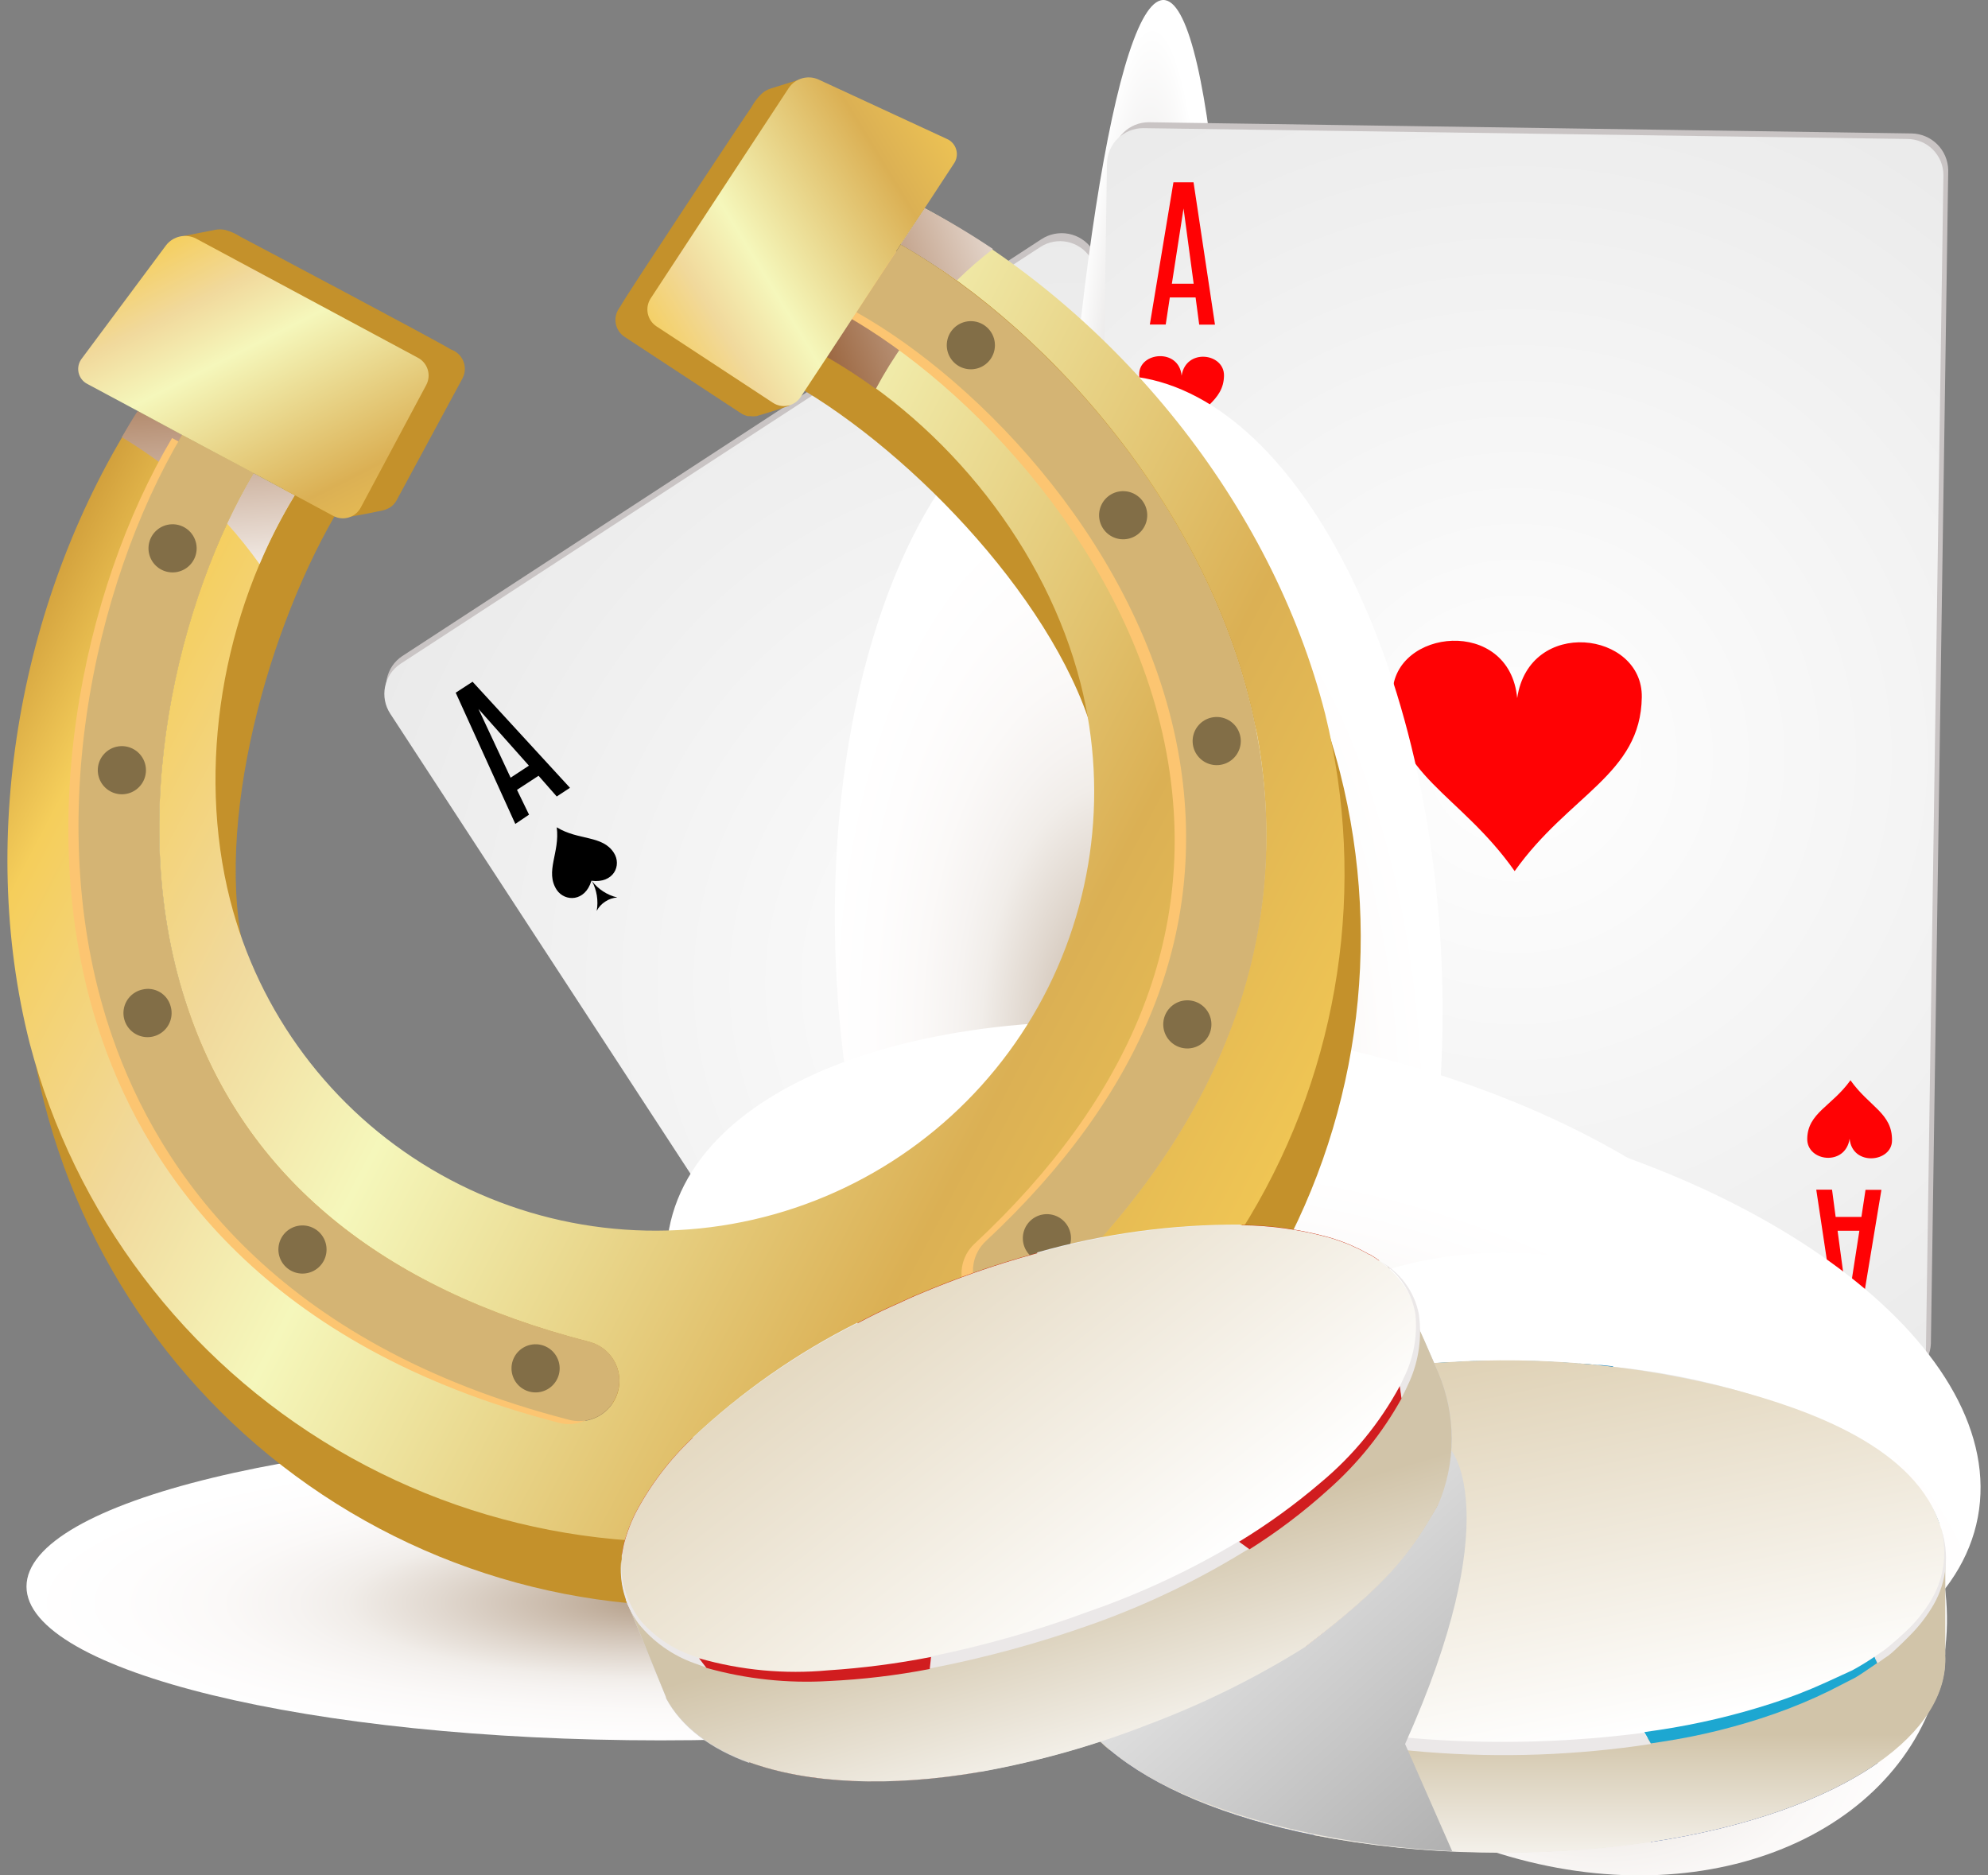 <svg width="265" height="250" viewBox="0 0 265 250" fill="none" xmlns="http://www.w3.org/2000/svg">
<rect x="0" y="0" width="265" height="250" fill="#808080" stroke="none"/>
<path style="mix-blend-mode:multiply" d="M3.531 211.5C3.531 222.746 41.362 232 88.036 232C134.711 232 172.531 222.826 172.531 211.5C172.531 200.174 134.711 191 88.036 191C41.362 191 3.531 200.19 3.531 211.5Z" fill="url(#paint0_radial_11_3312)"/>
<path d="M144.413 226.58C143.343 227.276 142.04 227.518 140.791 227.253C139.541 226.988 138.449 226.238 137.753 225.168L52.255 94.121C51.555 93.056 51.305 91.757 51.561 90.509C51.817 89.26 52.557 88.164 53.62 87.46L138.78 31.912C139.858 31.194 141.176 30.927 142.448 31.171C143.721 31.414 144.847 32.147 145.585 33.212L231.082 164.275C231.748 165.385 231.952 166.712 231.652 167.972C231.352 169.232 230.572 170.324 229.477 171.016L144.413 226.58Z" fill="#C9C4C4"/>
<path d="M144.189 227.591C143.121 228.283 141.823 228.525 140.578 228.264C139.333 228.002 138.242 227.258 137.544 226.195L52.015 95.132C51.317 94.064 51.073 92.762 51.334 91.513C51.596 90.264 52.343 89.17 53.411 88.472L138.683 32.923C139.751 32.231 141.049 31.989 142.294 32.251C143.539 32.513 144.63 33.256 145.328 34.32L230.825 165.382C231.523 166.451 231.767 167.753 231.505 169.001C231.244 170.25 230.497 171.344 229.429 172.043L144.189 227.591Z" fill="url(#paint1_radial_11_3312)"/>
<path d="M60.746 92.34L62.993 90.879L75.977 105.019L74.212 106.175L71.788 103.414L68.915 105.292L70.52 108.598L68.691 109.834L60.746 92.34ZM68.065 103.671L70.504 102.066L63.779 94.506L68.065 103.671Z" fill="black"/>
<path d="M74.212 110.283C74.661 113.67 72.607 116.157 74.212 118.629C75.303 120.234 77.999 120.234 78.834 117.409C81.819 117.795 82.911 115.339 81.819 113.67C80.294 111.31 77.117 112.065 74.212 110.283Z" fill="black"/>
<path d="M79.54 121.422C79.807 120.919 80.2 120.493 80.68 120.186C81.156 119.864 81.71 119.675 82.285 119.64C80.937 119.317 79.742 118.541 78.898 117.442C79.557 118.657 79.784 120.061 79.54 121.422Z" fill="black"/>
<path d="M221.934 168.4L219.703 169.86L206.719 155.704L208.484 154.565L210.908 157.293L213.78 155.415L212.175 152.125L213.957 150.969L221.934 168.4ZM214.567 157.068L212.127 158.673L218.932 166.233L214.567 157.068Z" fill="black"/>
<path d="M208.484 150.472C208.018 147.086 210.089 144.582 208.484 142.126C207.409 140.521 204.712 140.521 203.878 143.346C200.892 142.945 199.801 145.416 200.892 147.086C202.401 149.445 205.579 148.674 208.484 150.472Z" fill="black"/>
<path d="M203.156 139.333C202.884 139.833 202.492 140.258 202.016 140.569C201.538 140.886 200.984 141.069 200.411 141.099C201.753 141.434 202.945 142.208 203.798 143.298C203.13 142.091 202.903 140.689 203.156 139.333Z" fill="black"/>
<path d="M129.15 111.439C130.851 123.813 123.356 132.962 129.246 141.933C133.211 148.016 143.097 148.016 146.163 137.456C157.077 138.9 161.041 129.864 157.077 123.781C151.523 115.259 139.791 118.019 129.15 111.439Z" fill="black"/>
<path d="M148.699 152.254C149.676 150.431 151.101 148.885 152.838 147.763C154.576 146.64 156.57 145.976 158.633 145.834C153.729 144.624 149.375 141.797 146.275 137.809C148.692 142.212 149.546 147.303 148.699 152.254Z" fill="black"/>
<path style="mix-blend-mode:multiply" d="M155.327 0.021C161.747 1.161 165.438 46.566 163.545 101.616C161.651 156.667 154.862 200.194 148.426 199.055C141.99 197.915 138.298 152.51 140.208 97.508C142.118 42.505 148.875 -1.102 155.327 0.021Z" fill="url(#paint2_radial_11_3312)"/>
<path style="mix-blend-mode:multiply" d="M124.594 178.135C125.128 167.658 154.209 158.662 189.563 158.035C224.917 157.407 253.113 165.389 252.58 175.865C252.046 186.342 222.965 195.338 187.632 195.965C152.299 196.593 124.061 188.611 124.594 178.135Z" fill="url(#paint3_radial_11_3312)"/>
<path style="mix-blend-mode:multiply" d="M166.77 94.747C187.17 97.957 201.085 125.161 197.859 155.656C194.633 186.151 175.502 208.283 155.102 205.137C134.703 201.992 120.788 174.643 123.998 144.229C127.208 113.814 146.371 91.585 166.77 94.747Z" fill="url(#paint4_radial_11_3312)"/>
<path d="M150.801 182.379C149.524 182.379 148.299 181.872 147.396 180.969C146.493 180.066 145.986 178.841 145.986 177.564L148.313 21.03C148.334 19.767 148.851 18.563 149.752 17.677C150.652 16.792 151.865 16.296 153.128 16.296L254.788 17.788C256.082 17.805 257.32 18.326 258.237 19.239C259.154 20.154 259.678 21.389 259.699 22.684L257.388 179.137C257.325 180.428 256.763 181.645 255.819 182.528C254.875 183.412 253.625 183.894 252.332 183.872L150.801 182.379Z" fill="#C9C4C4"/>
<path d="M150.063 183.085C148.786 183.085 147.561 182.578 146.658 181.675C145.755 180.772 145.248 179.547 145.248 178.27L147.559 21.817C147.58 20.554 148.097 19.35 148.997 18.464C149.898 17.578 151.111 17.082 152.374 17.082L254.242 18.527C255.519 18.527 256.744 19.034 257.647 19.937C258.549 20.84 259.057 22.065 259.057 23.342L256.73 179.795C256.73 181.072 256.222 182.297 255.319 183.2C254.416 184.103 253.192 184.61 251.915 184.61L150.063 183.085Z" fill="url(#paint5_radial_11_3312)"/>
<path d="M201.904 116.125C194.585 105.709 185.469 103.286 185.629 92.436C185.758 83.785 201.214 82.164 202.241 93.062C203.846 82.212 218.981 84.154 218.852 92.933C218.708 103.237 209.158 105.918 201.904 116.125Z" fill="#FF0204"/>
<path d="M156.418 24.305H159.099L161.956 43.276H159.853L159.372 39.648H155.937L155.391 43.259H153.273L156.418 24.305ZM156.21 37.819H159.115L157.767 27.787L156.21 37.819Z" fill="#FF0204"/>
<path d="M157.397 57.897C154.91 54.35 151.796 53.515 151.86 49.872C151.86 46.919 157.157 46.373 157.51 50.081C158.072 46.389 163.207 47.047 163.159 50.081C163.111 53.515 159.869 54.43 157.397 57.897Z" fill="#FF0204"/>
<path d="M247.646 177.58H244.965L242.108 158.593H244.211L244.692 162.22H248.127L248.673 158.609H250.791L247.646 177.58ZM247.854 164.066H244.949L246.297 174.097L247.854 164.066Z" fill="#FF0204"/>
<path d="M246.667 144.004C249.154 147.535 252.252 148.385 252.204 152.029C252.204 154.966 246.907 155.512 246.554 151.804C245.992 155.512 240.856 154.854 240.905 151.804C240.953 148.353 244.195 147.471 246.667 144.004Z" fill="#FF0204"/>
<path style="mix-blend-mode:multiply" d="M156.178 206.903C178.423 205.667 194.489 169.555 192.065 126.253C189.642 82.951 169.692 48.845 147.431 50.081C125.17 51.316 109.104 87.364 111.527 130.699C113.951 174.033 133.949 208.139 156.178 206.903Z" fill="url(#paint6_radial_11_3312)"/>
<path style="mix-blend-mode:multiply" d="M259.329 210.428C262.243 188.649 240.115 164.539 209.87 156.572C179.625 148.604 152.772 159.765 149.847 181.56C146.921 203.355 169.061 227.465 199.306 235.432C229.551 243.4 256.358 232.207 259.329 210.428Z" fill="url(#paint7_radial_11_3312)"/>
<path style="mix-blend-mode:multiply" d="M263.647 202.249C267.756 180.341 236.539 156.122 193.911 148.097C151.283 140.072 113.405 151.307 109.28 173.215C105.156 195.123 136.372 219.374 179.001 227.383C221.629 235.391 259.522 224.124 263.647 202.249Z" fill="url(#paint8_radial_11_3312)"/>
<path style="mix-blend-mode:multiply" d="M243.537 192.859C247.662 170.968 216.445 146.748 173.817 138.724C131.188 130.699 93.295 141.933 89.186 163.841C85.077 185.749 116.214 209.985 158.906 218.009C201.599 226.034 239.428 214.751 243.537 192.859Z" fill="url(#paint9_radial_11_3312)"/>
<path style="mix-blend-mode:multiply" d="M259.197 220.574C262.361 198.68 242.706 175.518 215.274 168.825C187.843 162.131 163.045 174.426 159.868 196.337C156.69 218.247 176.358 241.441 203.74 248.167C231.122 254.892 256.019 242.533 259.197 220.574Z" fill="url(#paint10_radial_11_3312)"/>
<path d="M60.441 46.726L60.04 46.55C58.852 45.747 33.108 32.105 32.081 31.575C31.456 31.171 30.775 30.863 30.059 30.66C29.567 30.548 29.057 30.548 28.566 30.66L24.136 31.527C24.996 31.461 25.854 31.681 26.576 32.153L15.614 46.871C15.404 47.135 15.256 47.443 15.181 47.772C15.106 48.101 15.105 48.443 15.179 48.772C15.253 49.101 15.399 49.41 15.608 49.675C15.816 49.94 16.082 50.156 16.384 50.305L23.125 53.884L29.064 57.094L38.581 62.182L43.99 65.103L48.147 67.318C47.737 67.998 47.148 68.553 46.446 68.923C46.446 68.923 49.238 68.442 51.084 68.024C51.413 67.941 51.728 67.805 52.015 67.623L52.239 67.463C52.483 67.252 52.689 67.003 52.849 66.724L61.645 50.45C61.815 50.127 61.92 49.774 61.952 49.41C61.983 49.047 61.942 48.681 61.83 48.334C61.717 47.986 61.537 47.665 61.298 47.389C61.059 47.113 60.768 46.888 60.441 46.726Z" fill="#C4912B"/>
<path d="M82.509 41.125L82.718 40.804C83.36 39.536 99.458 15.268 100.164 14.29C100.517 13.638 100.966 13.043 101.496 12.524C101.849 12.193 102.271 11.947 102.732 11.802L107.098 10.438C106.302 10.772 105.649 11.374 105.252 12.139L121.912 19.843C122.222 19.973 122.499 20.171 122.722 20.423C122.945 20.675 123.109 20.973 123.202 21.297C123.294 21.62 123.313 21.961 123.256 22.292C123.199 22.624 123.069 22.939 122.874 23.213L118.686 29.633L114.994 35.267L109.072 44.287L105.653 49.487L103.069 53.435C103.752 53.845 104.536 54.057 105.332 54.045C105.332 54.045 102.652 54.96 100.838 55.473C100.551 55.512 100.259 55.512 99.971 55.473H99.699C99.386 55.406 99.088 55.287 98.816 55.12L83.296 44.929C82.989 44.735 82.725 44.482 82.518 44.184C82.311 43.886 82.167 43.549 82.094 43.194C82.02 42.839 82.019 42.472 82.091 42.117C82.162 41.761 82.304 41.424 82.509 41.125Z" fill="#C4912B"/>
<path d="M125.25 35.588L122.04 40.403C142.6 52.119 164.941 77.879 169.804 107.266C172.869 125.723 170.302 153.505 140.722 181.095C140.068 181.722 139.259 182.165 138.379 182.379C137.224 182.669 136.006 182.567 134.915 182.09C133.824 181.613 132.923 180.787 132.352 179.743C131.781 178.698 131.573 177.494 131.76 176.318C131.947 175.142 132.52 174.062 133.387 173.247C154.348 153.698 163.015 132.079 159.211 109.048C154.621 81.281 126.036 54.478 109.633 45.218L105.717 51.188C121.911 60.417 141.46 81.041 146.034 98.984C149.252 113.791 146.597 129.269 138.63 142.157C130.662 155.045 118.004 164.338 103.32 168.079C88.637 171.819 73.075 169.715 59.913 162.21C46.75 154.704 37.014 142.383 32.755 127.842C28.229 110.059 35.868 83.095 45.482 67.318L38.693 63.691C29.063 79.949 18.166 116.735 27.154 142.656C34.809 164.724 52.833 179.57 80.519 186.728C81.233 186.875 81.909 187.165 82.507 187.581C83.105 187.997 83.613 188.53 83.999 189.148C84.384 189.766 84.64 190.456 84.751 191.176C84.862 191.896 84.826 192.632 84.644 193.337C84.462 194.043 84.139 194.704 83.694 195.28C83.249 195.857 82.691 196.337 82.054 196.692C81.418 197.047 80.716 197.268 79.991 197.343C79.267 197.418 78.534 197.345 77.839 197.129C38.661 187.033 23.125 163.841 16.994 146.171C7.364 118.597 14.282 86.064 26.271 65.922L20.332 62.712C4.732 87.027 -1.126 119.127 5.888 146.973C11.719 169.88 26.412 189.533 46.733 201.607C67.055 213.681 91.34 217.188 114.248 211.357C137.155 205.525 156.807 190.833 168.882 170.511C180.956 150.19 184.463 125.904 178.631 102.997C171.505 74.974 150.785 49.423 125.25 35.588Z" fill="#C4912B"/>
<path d="M120.066 32.602C140.609 44.335 162.967 70.079 167.83 99.466C170.895 117.923 168.327 145.705 138.732 173.295C138.082 173.923 137.28 174.372 136.404 174.595C135.246 174.891 134.023 174.793 132.927 174.316C131.831 173.839 130.925 173.01 130.352 171.961C129.78 170.912 129.573 169.702 129.765 168.522C129.957 167.342 130.537 166.26 131.413 165.446C152.374 145.898 161.041 124.279 157.237 101.247C152.631 73.465 130.659 50.867 114.159 41.622L120.066 32.602Z" fill="url(#paint11_linear_11_3312)"/>
<path d="M78.529 178.848C79.685 179.145 80.71 179.817 81.441 180.76C82.173 181.703 82.57 182.863 82.57 184.056C82.57 185.25 82.173 186.409 81.441 187.352C80.71 188.295 79.685 188.968 78.529 189.264C77.651 189.497 76.727 189.497 75.849 189.264C36.671 179.169 21.151 155.993 15.004 138.306C5.374 110.733 12.292 78.2 24.281 57.977L33.798 63.065C24.168 79.323 16.143 108.871 25.163 134.791C32.755 156.908 50.795 171.738 78.529 178.848Z" fill="url(#paint12_linear_11_3312)"/>
<path d="M123.26 27.755C148.795 41.59 169.515 67.141 176.641 95.164C182.264 117.993 178.635 142.119 166.545 162.284C154.455 182.448 134.884 197.017 112.099 202.813C89.313 208.609 65.16 205.164 44.904 193.228C24.648 181.292 9.931 161.833 3.962 139.093C-3.116 111.246 2.742 79.147 18.406 54.831L24.345 58.041C12.291 78.232 5.47 110.765 15.004 138.338C21.151 155.993 36.671 179.201 75.849 189.296C76.727 189.529 77.651 189.529 78.529 189.296C79.685 189 80.71 188.327 81.441 187.384C82.173 186.441 82.57 185.282 82.57 184.088C82.57 182.895 82.173 181.735 81.441 180.792C80.71 179.849 79.685 179.177 78.529 178.88C50.795 171.738 32.755 156.908 25.163 134.823C16.175 108.903 24.104 79.355 33.798 63.097L39.287 66.034C29.657 81.811 26.159 102.226 30.684 120.009C34.516 135.042 44.161 147.937 57.5 155.857C70.838 163.778 86.777 166.075 101.809 162.244C116.842 158.413 129.736 148.768 137.657 135.429C145.578 122.091 147.875 106.152 144.044 91.12C139.486 73.176 126.389 56.773 110.243 47.545L114.159 41.574C130.578 50.819 152.679 73.417 157.237 101.183C161.041 124.231 152.422 145.85 131.413 165.382C130.537 166.196 129.957 167.278 129.765 168.458C129.573 169.637 129.78 170.848 130.352 171.897C130.925 172.946 131.831 173.775 132.927 174.252C134.023 174.729 135.246 174.827 136.404 174.531C137.28 174.308 138.083 173.859 138.732 173.231C168.327 145.641 170.831 117.859 167.83 99.402C163.015 70.014 140.545 44.27 120.066 32.538L123.26 27.755Z" fill="url(#paint13_linear_11_3312)"/>
<path style="mix-blend-mode:multiply" d="M39.287 66.034L33.798 63.097C32.578 65.135 31.407 67.382 30.267 69.79C31.811 71.511 33.257 73.317 34.601 75.198C35.937 72.033 37.503 68.97 39.287 66.034Z" fill="url(#paint14_linear_11_3312)"/>
<path style="mix-blend-mode:multiply" d="M21.985 62.182C22.724 60.754 23.494 59.341 24.281 58.009L18.342 54.799C17.604 55.939 16.914 57.11 16.24 58.282C18.225 59.475 20.143 60.777 21.985 62.182Z" fill="url(#paint15_linear_11_3312)"/>
<path style="mix-blend-mode:multiply" d="M123.26 27.755L120.05 32.57C122.631 34.043 125.133 35.65 127.545 37.385C129.054 35.909 130.643 34.512 132.36 33.196C129.424 31.224 126.387 29.408 123.26 27.755Z" fill="url(#paint16_linear_11_3312)"/>
<path style="mix-blend-mode:multiply" d="M120.547 45.715C118.485 44.232 116.342 42.865 114.127 41.622L110.211 47.593C112.465 48.89 114.645 50.31 116.743 51.846C117.877 49.722 119.148 47.674 120.547 45.715Z" fill="url(#paint17_linear_11_3312)"/>
<g style="mix-blend-mode:screen">
<path d="M118.541 33.004C139.101 44.72 161.442 70.48 166.305 99.851C169.371 118.308 166.803 146.106 137.207 173.68C136.552 174.298 135.752 174.74 134.88 174.964C133.722 175.26 132.498 175.162 131.402 174.685C130.306 174.208 129.4 173.379 128.828 172.33C128.255 171.281 128.049 170.071 128.241 168.891C128.433 167.711 129.012 166.629 129.888 165.816C150.849 146.267 159.516 124.648 155.712 101.616C151.122 73.85 129.054 51.252 112.635 42.008L118.541 33.004Z" fill="#FCC571"/>
</g>
<g style="mix-blend-mode:multiply">
<path d="M120.066 32.602C140.609 44.335 162.967 70.079 167.83 99.466C170.895 117.923 168.327 145.705 138.732 173.295C138.082 173.923 137.28 174.372 136.404 174.595C135.246 174.891 134.023 174.793 132.927 174.316C131.831 173.839 130.925 173.01 130.352 171.961C129.78 170.912 129.573 169.702 129.765 168.522C129.957 167.342 130.537 166.26 131.413 165.446C152.374 145.898 161.041 124.279 157.237 101.247C152.631 73.465 130.659 50.867 114.159 41.622L120.066 32.602Z" fill="#D4B474"/>
</g>
<g style="mix-blend-mode:screen">
<path d="M77.181 179.249C77.864 179.423 78.507 179.73 79.071 180.153C79.635 180.576 80.111 181.106 80.47 181.713C80.83 182.32 81.066 182.991 81.165 183.689C81.264 184.388 81.225 185.099 81.049 185.781C80.804 186.715 80.316 187.567 79.633 188.25C78.95 188.932 78.099 189.421 77.165 189.666C76.292 189.898 75.374 189.898 74.501 189.666C35.323 179.554 19.787 156.378 13.656 138.724C4.026 111.15 10.927 78.601 22.933 58.394L32.434 63.45C22.804 79.692 14.779 109.24 23.815 135.177C31.455 157.245 49.431 172.091 77.181 179.249Z" fill="#FCC571"/>
</g>
<g style="mix-blend-mode:multiply">
<path d="M78.529 178.848C79.685 179.145 80.71 179.817 81.441 180.76C82.173 181.703 82.57 182.863 82.57 184.056C82.57 185.25 82.173 186.409 81.441 187.352C80.71 188.295 79.685 188.968 78.529 189.264C77.651 189.497 76.727 189.497 75.849 189.264C36.671 179.169 21.151 155.993 15.004 138.306C5.374 110.733 12.292 78.2 24.281 57.977L33.798 63.065C24.168 79.323 16.143 108.871 25.163 134.791C32.755 156.908 50.795 171.738 78.529 178.848Z" fill="#D4B474"/>
</g>
<g style="mix-blend-mode:multiply">
<path d="M132.504 45.153C132.678 45.771 132.662 46.427 132.459 47.035C132.256 47.644 131.875 48.178 131.366 48.568C130.857 48.958 130.242 49.187 129.601 49.224C128.961 49.262 128.324 49.107 127.772 48.779C127.221 48.451 126.781 47.965 126.508 47.384C126.235 46.803 126.143 46.154 126.243 45.52C126.343 44.886 126.63 44.297 127.068 43.828C127.507 43.359 128.075 43.033 128.701 42.89C129.504 42.707 130.347 42.84 131.055 43.261C131.763 43.683 132.282 44.36 132.504 45.153Z" fill="#826E47"/>
</g>
<g style="mix-blend-mode:multiply">
<path d="M142.648 164.211C142.818 164.829 142.799 165.484 142.594 166.091C142.388 166.698 142.006 167.23 141.495 167.618C140.985 168.006 140.37 168.232 139.729 168.267C139.089 168.303 138.453 168.145 137.903 167.816C137.353 167.486 136.915 167 136.644 166.418C136.373 165.837 136.282 165.188 136.383 164.555C136.485 163.922 136.773 163.334 137.212 162.866C137.65 162.399 138.219 162.073 138.844 161.931C139.65 161.749 140.494 161.884 141.203 162.309C141.911 162.733 142.429 163.414 142.648 164.211Z" fill="#826E47"/>
</g>
<g style="mix-blend-mode:multiply">
<path d="M165.278 97.925C165.45 98.542 165.434 99.197 165.231 99.805C165.028 100.413 164.648 100.946 164.139 101.336C163.631 101.726 163.017 101.954 162.378 101.993C161.738 102.031 161.101 101.877 160.55 101.55C159.999 101.223 159.558 100.739 159.284 100.16C159.01 99.581 158.916 98.932 159.014 98.299C159.111 97.666 159.396 97.076 159.832 96.606C160.268 96.136 160.834 95.807 161.458 95.662C162.264 95.474 163.111 95.605 163.822 96.027C164.534 96.448 165.056 97.128 165.278 97.925Z" fill="#826E47"/>
</g>
<g style="mix-blend-mode:multiply">
<path d="M152.807 67.816C152.981 68.433 152.965 69.089 152.762 69.698C152.559 70.306 152.178 70.84 151.669 71.23C151.159 71.621 150.545 71.849 149.904 71.887C149.264 71.924 148.627 71.769 148.075 71.441C147.524 71.113 147.083 70.627 146.811 70.046C146.538 69.465 146.446 68.816 146.546 68.183C146.646 67.549 146.933 66.959 147.371 66.491C147.809 66.022 148.378 65.695 149.003 65.552C149.807 65.37 150.65 65.502 151.358 65.924C152.066 66.345 152.585 67.022 152.807 67.816Z" fill="#826E47"/>
</g>
<g style="mix-blend-mode:multiply">
<path d="M19.337 101.809C19.51 102.426 19.493 103.081 19.291 103.689C19.088 104.297 18.707 104.83 18.199 105.22C17.69 105.61 17.077 105.838 16.437 105.877C15.797 105.915 15.161 105.761 14.61 105.434C14.058 105.107 13.617 104.623 13.344 104.044C13.07 103.464 12.976 102.816 13.073 102.183C13.171 101.55 13.456 100.96 13.892 100.49C14.327 100.02 14.893 99.691 15.518 99.546C16.323 99.358 17.17 99.489 17.882 99.911C18.593 100.332 19.115 101.012 19.337 101.809Z" fill="#826E47"/>
</g>
<g style="mix-blend-mode:multiply">
<path d="M161.362 135.69C161.535 136.308 161.519 136.963 161.316 137.572C161.113 138.181 160.733 138.715 160.223 139.105C159.714 139.495 159.1 139.724 158.459 139.761C157.819 139.799 157.181 139.644 156.63 139.315C156.079 138.987 155.638 138.502 155.366 137.921C155.093 137.34 155.001 136.691 155.1 136.057C155.2 135.423 155.488 134.834 155.926 134.365C156.364 133.896 156.933 133.57 157.558 133.427C158.361 133.244 159.204 133.377 159.912 133.798C160.621 134.219 161.14 134.897 161.362 135.69Z" fill="#826E47"/>
</g>
<g style="mix-blend-mode:multiply">
<path d="M43.412 165.703C43.584 166.32 43.568 166.975 43.365 167.583C43.162 168.191 42.782 168.724 42.274 169.114C41.765 169.504 41.151 169.733 40.512 169.771C39.872 169.809 39.236 169.655 38.684 169.328C38.133 169.002 37.692 168.517 37.418 167.938C37.144 167.359 37.05 166.711 37.148 166.077C37.246 165.444 37.531 164.854 37.966 164.384C38.402 163.914 38.968 163.586 39.592 163.44C40.398 163.253 41.245 163.383 41.957 163.805C42.668 164.226 43.19 164.907 43.412 165.703Z" fill="#826E47"/>
</g>
<g style="mix-blend-mode:multiply">
<path d="M22.756 134.181C22.929 134.799 22.913 135.455 22.71 136.063C22.508 136.672 22.127 137.206 21.618 137.596C21.108 137.986 20.494 138.215 19.853 138.253C19.213 138.29 18.576 138.135 18.024 137.807C17.473 137.479 17.032 136.993 16.76 136.412C16.487 135.831 16.395 135.182 16.494 134.548C16.594 133.915 16.882 133.325 17.32 132.856C17.758 132.388 18.327 132.061 18.952 131.918C19.757 131.714 20.61 131.838 21.323 132.262C22.036 132.687 22.552 133.377 22.756 134.181Z" fill="#826E47"/>
</g>
<g style="mix-blend-mode:multiply">
<path d="M74.484 181.544C74.657 182.162 74.64 182.816 74.438 183.424C74.235 184.032 73.854 184.565 73.346 184.955C72.837 185.345 72.224 185.574 71.584 185.612C70.944 185.65 70.308 185.496 69.757 185.169C69.205 184.843 68.764 184.359 68.49 183.779C68.217 183.2 68.123 182.552 68.22 181.918C68.318 181.285 68.603 180.695 69.038 180.225C69.474 179.756 70.04 179.427 70.665 179.281C71.47 179.094 72.317 179.224 73.029 179.646C73.74 180.068 74.262 180.748 74.484 181.544Z" fill="#826E47"/>
</g>
<g style="mix-blend-mode:multiply">
<path d="M26.094 72.229C26.268 72.847 26.252 73.503 26.049 74.111C25.846 74.72 25.465 75.254 24.956 75.644C24.447 76.034 23.832 76.263 23.191 76.3C22.551 76.338 21.914 76.183 21.362 75.855C20.811 75.527 20.37 75.041 20.098 74.46C19.825 73.879 19.733 73.23 19.833 72.596C19.933 71.962 20.22 71.373 20.658 70.904C21.096 70.436 21.665 70.109 22.291 69.966C23.094 69.783 23.937 69.916 24.645 70.337C25.353 70.759 25.872 71.436 26.094 72.229Z" fill="#826E47"/>
</g>
<path d="M55.674 47.673C55.989 47.834 56.269 48.056 56.498 48.326C56.727 48.596 56.9 48.909 57.008 49.246C57.115 49.583 57.155 49.938 57.124 50.291C57.094 50.644 56.993 50.987 56.83 51.3L48.083 67.671C47.745 68.3 47.173 68.77 46.49 68.978C45.807 69.186 45.069 69.114 44.439 68.779L39.335 66.034L33.846 63.097L24.329 58.009L18.39 54.799L11.682 51.204C11.38 51.056 11.114 50.843 10.906 50.579C10.697 50.315 10.551 50.008 10.477 49.679C10.403 49.351 10.403 49.011 10.479 48.683C10.554 48.355 10.702 48.049 10.911 47.785L22.146 32.683C22.605 32.097 23.252 31.689 23.978 31.528C24.704 31.367 25.463 31.463 26.126 31.8L55.674 47.673Z" fill="url(#paint18_linear_11_3312)"/>
<path d="M126.165 18.495C126.477 18.621 126.756 18.816 126.981 19.066C127.206 19.316 127.371 19.614 127.464 19.937C127.557 20.26 127.575 20.601 127.516 20.932C127.458 21.263 127.325 21.577 127.128 21.849L123.26 27.755L120.05 32.57L114.159 41.622L110.243 47.593L106.728 52.921C106.535 53.218 106.285 53.473 105.993 53.671C105.7 53.87 105.371 54.009 105.025 54.079C104.678 54.149 104.321 54.15 103.974 54.08C103.628 54.011 103.298 53.874 103.005 53.676L87.501 43.5C87.206 43.304 86.952 43.052 86.754 42.758C86.556 42.464 86.419 42.134 86.349 41.787C86.279 41.439 86.278 41.082 86.346 40.734C86.414 40.386 86.55 40.056 86.746 39.761L105.156 11.706C105.577 11.094 106.198 10.648 106.913 10.443C107.627 10.238 108.39 10.287 109.072 10.582L126.165 18.495Z" fill="url(#paint19_linear_11_3312)"/>
<path d="M147.96 219.39V233.289C143.852 229.902 141.54 226.082 141.171 222.15V208.091C141.428 212.103 143.803 215.971 147.96 219.39Z" fill="#D8D6D6"/>
<path d="M175.213 230.737V244.652C163.208 242.245 153.802 238.232 147.928 233.321V219.422C153.802 224.285 163.208 228.345 175.213 230.737Z" fill="#002789"/>
<path d="M250.278 221.107V235.022C243.392 239.837 232.88 243.625 220.056 245.551V231.684C232.88 229.71 243.392 225.922 250.278 221.107Z" fill="#002789"/>
<path d="M259.282 220.577C259.538 225.778 256.248 230.753 250.278 234.926V221.059C256.04 217.014 259.298 212.264 259.298 207.272V220.577H259.282Z" fill="#D8D6D6"/>
<path d="M220.056 231.636V245.503C212.534 246.612 204.931 247.079 197.329 246.899C189.906 246.797 182.505 246.045 175.213 244.652V230.769C182.502 232.193 189.903 232.967 197.329 233.08C204.932 233.252 212.536 232.769 220.056 231.636Z" fill="#D8D6D6"/>
<path d="M147.96 219.293V219.39C143.803 215.971 141.428 212.103 141.187 208.155C141.052 206.335 141.349 204.509 142.054 202.826C142.121 202.649 142.201 202.478 142.295 202.313L160.286 205.202C160.376 207.521 161.326 209.724 162.951 211.381L147.96 219.293Z" fill="#EBEBEB"/>
<path d="M185.629 182.202L184.49 189.264C180.734 189.925 177.047 190.935 173.479 192.282L156.595 189.906C165.794 185.788 175.599 183.186 185.629 182.202Z" fill="#EBEBEB"/>
<path d="M244.612 190.195L226.38 192.522C222.972 191.179 219.447 190.153 215.851 189.457L215.37 189.361L215.032 182.202C225.269 183.202 235.266 185.903 244.612 190.195Z" fill="#EBEBEB"/>
<path d="M258.768 203.805C259.122 204.921 259.3 206.085 259.298 207.256C259.298 212.247 256.088 216.998 250.278 221.043V220.85L235.191 212.135C237.087 210.524 238.354 208.296 238.77 205.844L258.559 203.179C258.463 202.89 258.351 202.602 258.222 202.297C258.442 202.785 258.625 203.289 258.768 203.805Z" fill="white"/>
<path d="M220.056 231.556C212.535 232.678 204.931 233.151 197.329 232.968C189.903 232.855 182.502 232.081 175.213 230.657V230.576L190.107 221.524C191.953 221.733 193.879 221.878 195.837 221.926C196.543 222.006 197.233 222.006 197.955 222.022C200.668 222.022 203.3 222.022 205.9 221.781L220.056 231.556Z" fill="white"/>
<path d="M215.353 189.361L215.835 189.457L215.45 191.367C210.313 190.219 205.064 189.649 199.801 189.666C194.789 189.638 189.788 190.122 184.875 191.11L184.49 189.264L185.629 182.202C187.908 181.962 190.252 181.737 192.659 181.625C193.847 181.625 195.05 181.48 196.27 181.448C197.49 181.416 198.501 181.448 199.641 181.448H200.876C202.032 181.448 203.188 181.448 204.311 181.448C205.435 181.448 206.735 181.544 207.954 181.625C208.773 181.625 209.559 181.721 210.41 181.785C210.527 181.769 210.646 181.769 210.763 181.785C211.485 181.785 212.176 181.897 212.898 181.978C213.122 181.961 213.347 181.961 213.572 181.978L215.016 182.138L215.353 189.361Z" fill="#007DC6"/>
<path d="M166.738 209.343C170.606 214.462 180.734 218.507 193.798 219.422C194.521 219.422 195.227 219.518 195.933 219.534L195.837 222.054C193.879 222.054 191.953 221.861 190.107 221.653L175.213 230.785C169.702 229.825 164.296 228.342 159.067 226.355L157.863 225.858C154.259 224.186 150.922 221.99 147.96 219.342L162.951 211.317C161.326 209.659 160.376 207.457 160.286 205.138L142.295 202.249C142.407 201.96 142.551 201.687 142.696 201.398C143.101 200.659 143.551 199.947 144.044 199.263L144.542 198.621C144.766 198.332 145.007 198.06 145.248 197.803C145.433 197.583 145.632 197.374 145.842 197.177C146.195 196.824 146.564 196.487 146.917 196.118C149.821 193.607 153.062 191.516 156.547 189.906L173.431 192.282C176.999 190.935 180.685 189.925 184.441 189.264L184.827 191.11L184.136 191.254C182.073 191.665 180.036 192.201 178.038 192.859C171.2 195.235 166.257 198.766 165.198 202.891C164.936 203.854 164.903 204.865 165.101 205.844C165.354 207.126 165.916 208.327 166.738 209.343Z" fill="#007DC6"/>
<path d="M215.835 189.457C219.431 190.153 222.956 191.179 226.363 192.522L244.612 190.195C247.7 191.669 250.581 193.541 253.183 195.764L254.113 196.631C254.185 196.687 254.25 196.752 254.306 196.824C254.675 197.177 255.012 197.562 255.349 197.915L256.232 199.007C256.531 199.372 256.805 199.758 257.051 200.162C257.501 200.842 257.887 201.562 258.206 202.313C258.335 202.618 258.447 202.907 258.543 203.196L238.754 205.86C238.338 208.313 237.071 210.54 235.175 212.151L250.262 221.059C246.351 223.654 242.128 225.746 237.695 227.286C231.991 229.367 226.067 230.783 220.04 231.507L205.884 221.877C203.284 222.07 200.652 222.166 197.939 222.118C197.217 222.118 196.527 222.118 195.821 222.022L195.917 219.502C196.623 219.502 197.345 219.582 198.084 219.582C199.544 219.582 200.989 219.582 202.401 219.502C215.787 219.005 226.749 215.185 231.435 210.049C232.36 209.066 233.071 207.902 233.522 206.63C233.834 205.651 233.916 204.613 233.762 203.597C233.104 199.328 228.338 195.572 221.5 193.164C219.519 192.438 217.493 191.843 215.434 191.383L215.835 189.457Z" fill="#007DC6"/>
<path d="M221.517 193.148C228.354 195.62 233.121 199.311 233.779 203.581C233.932 204.597 233.85 205.635 233.538 206.614C233.087 207.886 232.376 209.05 231.451 210.033C226.765 215.169 215.803 218.988 202.417 219.486C201.005 219.566 199.56 219.566 198.1 219.566C197.362 219.566 196.639 219.566 195.933 219.486C195.227 219.406 194.521 219.486 193.799 219.374C180.734 218.459 170.607 214.414 166.739 209.294C165.944 208.308 165.394 207.148 165.134 205.908C164.936 204.929 164.969 203.918 165.23 202.955C166.305 198.83 171.249 195.299 178.07 192.924C180.068 192.265 182.105 191.729 184.169 191.319L184.859 191.174C189.772 190.186 194.773 189.702 199.785 189.73C205.048 189.713 210.297 190.283 215.434 191.431C217.497 191.87 219.529 192.443 221.517 193.148Z" fill="white"/>
<path style="mix-blend-mode:multiply" d="M258.768 203.805C255.558 192.859 240.873 187.868 231.13 185.236C218.568 181.967 205.562 180.742 192.611 181.609C179.402 182.267 165.326 184.915 153.578 191.431C148.49 194.272 143.065 198.381 141.492 204.271C139.919 210.161 143.595 215.827 147.912 219.277C154.082 224.319 161.377 227.799 169.178 229.421C178.738 231.691 188.516 232.913 198.341 233.064C207.926 233.265 217.504 232.387 226.893 230.448C230.877 229.603 234.793 228.466 238.61 227.045C241.053 226.121 243.438 225.049 245.752 223.836C247.036 223.145 249.652 222.118 250.342 220.882C251 220.882 252.846 219.165 253.552 218.459C255.009 217.14 256.278 215.628 257.324 213.965C258.28 212.468 258.904 210.784 259.153 209.026C259.402 207.268 259.271 205.476 258.768 203.773C258.624 203.324 259.137 204.961 258.768 203.805Z" fill="url(#paint20_linear_11_3312)"/>
<path style="mix-blend-mode:multiply" d="M250.278 221.107C243.392 225.922 232.88 229.71 220.056 231.636C212.535 232.758 204.932 233.231 197.33 233.048C189.903 232.935 182.502 232.161 175.213 230.737C163.208 228.345 153.803 224.317 147.928 219.39C143.771 215.971 141.396 212.103 141.155 208.155V222.182C141.476 226.115 143.836 229.934 147.944 233.321C153.786 238.216 163.192 242.245 175.229 244.652C182.52 246.061 189.921 246.829 197.346 246.947C204.947 247.127 212.55 246.66 220.072 245.551C232.912 243.625 243.408 239.837 250.294 235.022C256.264 230.849 259.555 225.874 259.298 220.674V207.368C259.298 212.312 256.04 217.062 250.278 221.107Z" fill="url(#paint21_linear_11_3312)"/>
<path d="M249.877 220.85C248.919 221.506 247.928 222.112 246.907 222.664L243.408 224.269C241.068 225.339 238.667 226.272 236.218 227.062C231.311 228.653 226.281 229.839 221.179 230.609L219.189 230.897L220.056 232.406L221.436 232.197C226.594 231.425 231.666 230.168 236.587 228.442C239.063 227.574 241.486 226.562 243.842 225.408L247.325 223.627C247.951 223.258 249.218 222.391 250.214 221.701L249.877 220.85Z" fill="#1DA7D1"/>
<path d="M219.189 230.978C209.612 232.226 199.935 232.522 190.3 231.86C185.548 231.52 180.817 230.931 176.128 230.095L175.213 231.523C180.158 232.476 185.152 233.156 190.171 233.562C200.141 234.352 210.169 233.991 220.056 232.486L219.189 230.978Z" fill="#EBE8E8"/>
<path d="M174.94 229.87C169.86 229.019 164.873 227.686 160.046 225.89C155.263 223.954 150.833 221.243 146.933 217.865C144.995 216.187 143.431 214.12 142.343 211.798C141.254 209.434 140.972 206.778 141.54 204.239C140.802 206.785 140.949 209.507 141.958 211.959C142.976 214.389 144.497 216.577 146.419 218.379C150.27 221.982 154.711 224.897 159.548 226.997C164.405 228.996 169.463 230.465 174.635 231.379L175.197 231.491L176.112 230.063L174.94 229.87Z" fill="#1DA7D1"/>
<path d="M258.768 203.805C259.2 205.455 259.288 207.175 259.025 208.859C258.763 210.544 258.156 212.156 257.243 213.596C256.349 215.031 255.27 216.342 254.033 217.496C253.423 218.074 252.765 218.651 252.123 219.197C251.802 219.47 251.481 219.743 251.144 219.984L249.876 220.85L250.278 221.701C250.984 221.203 251.546 220.802 251.69 220.722C252.045 220.454 252.383 220.165 252.701 219.855C253.343 219.261 253.953 218.668 254.563 218.042C255.813 216.799 256.892 215.396 257.773 213.869C258.637 212.356 259.172 210.677 259.344 208.943C259.515 207.209 259.319 205.458 258.768 203.805Z" fill="#EBE8E8"/>
<path style="mix-blend-mode:multiply" d="M258.768 203.805C259.137 204.961 258.624 203.324 258.768 203.805V203.805Z" fill="url(#paint22_linear_11_3312)"/>
<path style="mix-blend-mode:multiply" d="M193.526 193.453C180.349 194.127 165.294 184.931 153.626 191.431C148.538 194.272 143.113 198.381 141.54 204.271C141.039 207.363 140.915 210.505 141.171 213.628C141.171 216.405 140.995 219.245 141.171 222.022C141.508 227.8 146.227 232.326 150.801 235.359C159.693 241.346 176.047 245.968 193.574 246.771L187.298 232.486C200.844 202.329 193.526 193.453 193.526 193.453Z" fill="url(#paint23_linear_11_3312)"/>
<path d="M191.744 183.021C192.928 185.813 193.538 188.815 193.538 191.848C193.538 194.881 192.928 197.883 191.744 200.676L186.271 184.738C188.935 178.736 184.955 168.833 184.955 168.833C184.955 168.833 186.287 170.261 191.744 183.021Z" fill="#D8D6D6"/>
<path d="M173.993 219.486C167.4 223.619 160.411 227.081 153.128 229.822C145.926 232.649 138.465 234.767 130.851 236.146L123.565 222.182C130.91 220.774 138.11 218.689 145.071 215.955C152.373 213.187 159.41 209.765 166.097 205.731L173.993 219.486Z" fill="#D8D6D6"/>
<path d="M93.744 221.332L99.907 235.022C94.691 233.144 90.823 230.207 88.801 226.436V226.323L83.424 213.178C85.677 217.132 89.377 220.055 93.744 221.332Z" fill="#D8D6D6"/>
<path d="M191.648 200.595C187.86 207.192 184.827 211.156 173.993 219.502L166.081 205.667C176.754 198.942 183.077 191.656 186.223 184.674L191.648 200.595Z" fill="#891000"/>
<path d="M130.931 236.13C118.413 238.312 107.627 237.735 99.907 234.894L93.744 221.332C101.127 223.9 111.399 224.333 123.613 222.102L130.931 236.13Z" fill="#891000"/>
<path style="mix-blend-mode:multiply" d="M191.744 183.021C186.287 170.261 184.939 168.721 184.939 168.721C184.939 168.721 188.919 178.623 186.255 184.626C183.045 191.608 176.786 198.894 166.113 205.619C159.426 209.653 152.389 213.075 145.087 215.843C138.126 218.577 130.926 220.662 123.581 222.07C111.447 224.301 101.111 223.868 93.712 221.3C89.34 220.004 85.644 217.056 83.408 213.082L88.785 226.227V226.339C90.807 230.111 94.675 233.048 99.891 234.926C107.611 237.735 118.397 238.345 130.916 236.162C138.529 234.783 145.99 232.665 153.193 229.838C160.475 227.097 167.465 223.635 174.057 219.502C184.939 211.156 187.972 207.192 191.712 200.595C192.89 197.816 193.5 194.83 193.505 191.811C193.511 188.793 192.912 185.804 191.744 183.021Z" fill="url(#paint24_linear_11_3312)"/>
<path d="M116.214 183.663C114.617 184.706 113.08 185.837 111.608 187.049C106.52 191.271 103.326 195.925 103.695 199.889C103.775 200.815 104.066 201.71 104.546 202.505C105.212 203.509 106.102 204.344 107.146 204.945C112.474 208.155 123.308 208.155 135.714 204.207C136.388 204.003 137.063 203.779 137.737 203.533C138.411 203.292 139.053 203.035 139.727 202.762C141.075 202.265 142.359 201.719 143.643 201.157C155.488 195.764 163.256 188.542 164.652 182.636C164.948 181.494 164.948 180.295 164.652 179.153C164.406 178.246 163.949 177.411 163.32 176.713C160.64 173.664 154.926 172.46 148.121 172.861C146.178 172.969 144.243 173.194 142.327 173.535C133.04 175.158 124.166 178.6 116.214 183.663Z" fill="white"/>
<path d="M115.764 181.962L114.288 176.312C106.25 180.341 98.843 185.521 92.3 191.688L107.435 187.948C110.025 185.706 112.813 183.703 115.764 181.962Z" fill="#EBEBEB"/>
<path d="M142.022 171.85C145.26 171.206 148.545 170.825 151.844 170.711L165.487 163.248C156.261 163.187 147.074 164.44 138.202 166.971L141.412 171.963L142.022 171.85Z" fill="#EBEBEB"/>
<path d="M186.287 170.261C185.693 169.587 185.038 168.969 184.329 168.416C184.182 168.293 184.026 168.18 183.864 168.079L168.713 176.713C169.181 177.68 169.449 178.732 169.498 179.805C169.548 180.879 169.379 181.951 169.002 182.957L187.154 184.851L187.331 185.059C190.043 179.394 189.722 174.226 186.287 170.261Z" fill="white"/>
<path d="M147.912 201.911C145.578 203.106 143.184 204.177 140.738 205.121C140.016 205.41 139.293 205.683 138.571 205.924C136.806 206.566 135.024 207.112 133.275 207.625L123.099 222.327V222.471C138.296 219.468 152.852 213.836 166.113 205.828V205.683L147.912 201.911Z" fill="white"/>
<path d="M99.923 203.469L82.879 207.32C82.879 207.513 82.879 207.69 82.879 207.882C82.671 209.648 82.869 211.437 83.456 213.114V213.355C84.837 217.031 88.111 219.855 92.958 221.621V221.412L104.401 208.075C102.362 207.187 100.754 205.532 99.923 203.469Z" fill="#EBEBEB"/>
<path d="M169.002 182.925C169.378 181.921 169.547 180.852 169.498 179.781C169.448 178.711 169.181 177.661 168.713 176.697L183.864 168.047C183.467 167.752 183.054 167.478 182.628 167.228H182.531C182.373 167.12 182.207 167.023 182.034 166.939C181.551 166.664 181.053 166.418 180.541 166.201C180.156 166.007 179.759 165.835 179.354 165.687C178.986 165.534 178.611 165.4 178.23 165.286C177.832 165.131 177.425 165.003 177.01 164.901C173.285 163.88 169.445 163.341 165.583 163.296L151.941 170.759C148.641 170.867 145.356 171.243 142.118 171.882L141.492 172.011L138.282 167.019C136.774 167.421 135.233 167.87 133.708 168.351C131.247 169.122 128.775 169.989 126.293 170.952L125.763 171.16C124.752 171.545 123.773 171.963 122.794 172.364C122.184 172.621 121.59 172.861 121.013 173.134L119.761 173.712C118.397 174.306 117.032 174.948 115.716 175.622L114.336 176.344L115.813 182.01C112.859 183.771 110.071 185.796 107.483 188.061L92.3 191.688C89.228 194.589 86.657 197.978 84.692 201.719C84.293 202.52 83.945 203.346 83.649 204.191C83.504 204.592 83.392 204.993 83.263 205.41C83.135 205.828 82.975 206.662 82.878 207.256L99.923 203.388C100.732 205.444 102.318 207.098 104.337 207.994L92.893 221.348C96.787 222.702 100.86 223.47 104.979 223.627H105.813C111.613 223.786 117.412 223.328 123.115 222.263L133.291 207.561C135.04 207.047 136.822 206.502 138.587 205.844C139.309 205.603 140.032 205.346 140.754 205.057C143.2 204.113 145.594 203.042 147.928 201.847L166.113 205.587C170.96 202.588 175.464 199.068 179.546 195.09L180.172 194.432C183.013 191.624 185.376 188.372 187.17 184.802L169.002 182.925ZM164.604 182.491C163.208 188.398 155.439 195.62 143.595 201.013C142.311 201.591 141.027 202.152 139.679 202.618C139.004 202.891 138.362 203.147 137.688 203.388L135.666 204.062C123.26 208.059 112.426 208.059 107.097 204.801C106.054 204.199 105.164 203.364 104.497 202.361C104.02 201.564 103.729 200.67 103.647 199.745C103.278 195.797 106.472 191.142 111.559 186.905C113.05 185.74 114.604 184.658 116.214 183.663C120.148 181.096 124.338 178.945 128.717 177.243C133.125 175.521 137.695 174.247 142.359 173.439C144.274 173.09 146.209 172.865 148.153 172.765C154.958 172.364 160.672 173.552 163.352 176.601C163.984 177.302 164.441 178.144 164.684 179.057C164.949 180.19 164.921 181.372 164.604 182.491Z" fill="#C61C00"/>
<path style="mix-blend-mode:multiply" d="M186.287 170.261C185.693 169.587 185.038 168.969 184.329 168.416C184.182 168.293 184.026 168.18 183.864 168.079C183.467 167.784 183.054 167.51 182.628 167.26H182.532C182.373 167.152 182.207 167.055 182.034 166.971C181.551 166.696 181.053 166.45 180.541 166.233C180.156 166.039 179.759 165.867 179.354 165.719C178.986 165.566 178.611 165.432 178.23 165.318C177.832 165.163 177.425 165.035 177.011 164.933C173.285 163.912 169.445 163.373 165.583 163.328C156.357 163.262 147.169 164.515 138.298 167.051C136.79 167.453 135.249 167.902 133.724 168.384C131.263 169.154 128.792 170.021 126.309 170.984L125.78 171.192C124.768 171.577 123.789 171.995 122.81 172.396C122.2 172.653 121.607 172.894 121.029 173.166L119.777 173.744C118.413 174.338 117.049 174.98 115.732 175.654L114.352 176.376C106.308 180.393 98.886 185.55 92.316 191.688C89.244 194.589 86.673 197.978 84.708 201.719C84.309 202.52 83.961 203.346 83.665 204.191C83.52 204.592 83.408 204.993 83.28 205.41C83.151 205.828 82.991 206.662 82.895 207.256C82.895 207.449 82.895 207.625 82.895 207.818C82.687 209.583 82.885 211.373 83.472 213.05V213.291C84.853 216.966 88.127 219.791 92.974 221.556V221.348C96.841 222.696 100.887 223.464 104.979 223.627H105.814C111.613 223.786 117.413 223.328 123.115 222.263V222.407C138.312 219.404 152.869 213.772 166.129 205.764V205.619H166.049H166.129C170.976 202.62 175.48 199.1 179.562 195.122L180.188 194.464C183.02 191.649 185.383 188.398 187.186 184.835L187.363 185.043C190.043 179.394 189.722 174.226 186.287 170.261Z" fill="url(#paint25_linear_11_3312)"/>
<path d="M165.166 205.443C158.822 209.26 152.099 212.407 145.104 214.832C138.264 217.362 131.24 219.363 124.094 220.818L123.918 222.423C131.325 220.999 138.611 219.009 145.713 216.469C153.01 213.867 160.005 210.488 166.578 206.389L165.166 205.443Z" fill="#EBE8E8"/>
<path d="M189.128 175.157C188.833 173.659 188.208 172.246 187.297 171.022C186.386 169.797 185.213 168.792 183.864 168.079C185.142 168.845 186.237 169.884 187.069 171.121C187.901 172.358 188.45 173.763 188.679 175.237C188.962 178.177 188.405 181.138 187.074 183.775C186.929 184.112 186.769 184.433 186.592 184.77L186.817 186.375C187.202 185.653 187.555 184.899 187.892 184.144C189.14 181.324 189.568 178.209 189.128 175.157Z" fill="#EBE8E8"/>
<path d="M186.592 184.77C183.935 189.679 180.368 194.037 176.08 197.61C172.66 200.537 169.011 203.183 165.166 205.523L166.562 206.534C170.26 204.206 173.75 201.564 176.994 198.637C180.941 195.163 184.264 191.037 186.817 186.44L186.592 184.77Z" fill="#D11D1F"/>
<path d="M93.183 220.995L92.813 220.883C89.992 220.001 87.462 218.37 85.495 216.164C83.632 213.817 82.68 210.876 82.814 207.882C82.489 210.927 83.313 213.984 85.126 216.453C87.06 218.844 89.614 220.66 92.508 221.701C93.07 221.91 93.616 222.102 94.113 222.279L93.183 220.995Z" fill="#EBE8E8"/>
<path d="M110.388 222.664C104.603 223.205 98.768 222.66 93.182 221.059L94.177 222.343C99.467 223.828 104.968 224.419 110.452 224.092C114.979 223.881 119.484 223.344 123.934 222.487L124.11 220.882C119.579 221.771 114.996 222.366 110.388 222.664Z" fill="#D11D1F"/>
<defs>
<radialGradient id="paint0_radial_11_3312" cx="0" cy="0" r="1" gradientUnits="userSpaceOnUse" gradientTransform="translate(87.781 213.679) rotate(180) scale(84.444 20.634)">
<stop stop-color="#B49E88"/>
<stop offset="0.18" stop-color="#CCBDAE"/>
<stop offset="0.34" stop-color="#E0D7CE"/>
<stop offset="0.49" stop-color="#F1EDE9"/>
<stop offset="0.57" stop-color="#F6F3F1"/>
<stop offset="0.69" stop-color="#FBF9F8"/>
<stop offset="0.85" stop-color="#FEFDFD"/>
<stop offset="1" stop-color="white"/>
</radialGradient>
<radialGradient id="paint1_radial_11_3312" cx="0" cy="0" r="1" gradientUnits="userSpaceOnUse" gradientTransform="translate(142.649 131.001) rotate(-33.215) scale(148.384 148.384)">
<stop stop-color="white"/>
<stop offset="1" stop-color="#E0E0E0"/>
</radialGradient>
<radialGradient id="paint2_radial_11_3312" cx="0" cy="0" r="1" gradientUnits="userSpaceOnUse" gradientTransform="translate(150.767 94.683) rotate(-88.14) scale(99.685 11.702)">
<stop stop-color="#BCB7B5"/>
<stop offset="0.92" stop-color="white"/>
</radialGradient>
<radialGradient id="paint3_radial_11_3312" cx="0" cy="0" r="1" gradientUnits="userSpaceOnUse" gradientTransform="translate(187.075 178.667) rotate(178.84) scale(64.104 18.796)">
<stop stop-color="#BCB7B5"/>
<stop offset="0.92" stop-color="white"/>
</radialGradient>
<radialGradient id="paint4_radial_11_3312" cx="0" cy="0" r="1" gradientUnits="userSpaceOnUse" gradientTransform="translate(161.07 151.037) rotate(-84.026) scale(55.541 37.334)">
<stop stop-color="#BCB7B5"/>
<stop offset="0.22" stop-color="#D5D1D0"/>
<stop offset="0.49" stop-color="#ECEAEA"/>
<stop offset="0.73" stop-color="#FAFAFA"/>
<stop offset="0.92" stop-color="white"/>
</radialGradient>
<radialGradient id="paint5_radial_11_3312" cx="0" cy="0" r="1" gradientUnits="userSpaceOnUse" gradientTransform="translate(202.123 100.819) rotate(0.85) scale(147.77 147.77)">
<stop stop-color="white"/>
<stop offset="1" stop-color="#E0E0E0"/>
</radialGradient>
<radialGradient id="paint6_radial_11_3312" cx="0" cy="0" r="1" gradientUnits="userSpaceOnUse" gradientTransform="translate(150.576 143.074) rotate(86.669) scale(78.607 40.328)">
<stop stop-color="#B49E88"/>
<stop offset="0.18" stop-color="#CCBDAE"/>
<stop offset="0.34" stop-color="#E0D7CE"/>
<stop offset="0.49" stop-color="#F1EDE9"/>
<stop offset="0.57" stop-color="#F6F3F1"/>
<stop offset="0.69" stop-color="#FBF9F8"/>
<stop offset="0.85" stop-color="#FEFDFD"/>
<stop offset="1" stop-color="white"/>
</radialGradient>
<radialGradient id="paint7_radial_11_3312" cx="0" cy="0" r="1" gradientUnits="userSpaceOnUse" gradientTransform="translate(206.172 213.352) rotate(14.786) scale(56.649 39.294)">
<stop stop-color="#B49E88"/>
<stop offset="0.18" stop-color="#CCBDAE"/>
<stop offset="0.34" stop-color="#E0D7CE"/>
<stop offset="0.49" stop-color="#F1EDE9"/>
<stop offset="0.57" stop-color="#F6F3F1"/>
<stop offset="0.69" stop-color="#FBF9F8"/>
<stop offset="0.85" stop-color="#FEFDFD"/>
<stop offset="1" stop-color="white"/>
</radialGradient>
<radialGradient id="paint8_radial_11_3312" cx="0" cy="0" r="1" gradientUnits="userSpaceOnUse" gradientTransform="translate(188.728 205.175) rotate(10.657) scale(78.584 40.147)">
<stop stop-color="#B49E88"/>
<stop offset="0.18" stop-color="#CCBDAE"/>
<stop offset="0.34" stop-color="#E0D7CE"/>
<stop offset="0.49" stop-color="#F1EDE9"/>
<stop offset="0.57" stop-color="#F6F3F1"/>
<stop offset="0.69" stop-color="#FBF9F8"/>
<stop offset="0.85" stop-color="#FEFDFD"/>
<stop offset="1" stop-color="white"/>
</radialGradient>
<radialGradient id="paint9_radial_11_3312" cx="0" cy="0" r="1" gradientUnits="userSpaceOnUse" gradientTransform="translate(168.642 195.821) rotate(10.657) scale(78.584 40.147)">
<stop stop-color="#B49E88"/>
<stop offset="0.18" stop-color="#CCBDAE"/>
<stop offset="0.34" stop-color="#E0D7CE"/>
<stop offset="0.49" stop-color="#F1EDE9"/>
<stop offset="0.57" stop-color="#F6F3F1"/>
<stop offset="0.69" stop-color="#FBF9F8"/>
<stop offset="0.85" stop-color="#FEFDFD"/>
<stop offset="1" stop-color="white"/>
</radialGradient>
<radialGradient id="paint10_radial_11_3312" cx="0" cy="0" r="1" gradientUnits="userSpaceOnUse" gradientTransform="translate(209.939 224.781) rotate(13.655) scale(51.012 39.693)">
<stop stop-color="#B49E88"/>
<stop offset="0.18" stop-color="#CCBDAE"/>
<stop offset="0.34" stop-color="#E0D7CE"/>
<stop offset="0.49" stop-color="#F1EDE9"/>
<stop offset="0.57" stop-color="#F6F3F1"/>
<stop offset="0.69" stop-color="#FBF9F8"/>
<stop offset="0.85" stop-color="#FEFDFD"/>
<stop offset="1" stop-color="white"/>
</radialGradient>
<linearGradient id="paint11_linear_11_3312" x1="156.652" y1="51.201" x2="107.371" y2="164.429" gradientUnits="userSpaceOnUse">
<stop stop-color="#A86A18"/>
<stop offset="0.12" stop-color="#F5CE5B"/>
<stop offset="0.23" stop-color="#F1D99C"/>
<stop offset="0.33" stop-color="#F5F7BB"/>
<stop offset="0.58" stop-color="#DBB054"/>
<stop offset="0.74" stop-color="#F3C954"/>
<stop offset="0.84" stop-color="#F1CF65"/>
<stop offset="0.96" stop-color="#A86A18"/>
</linearGradient>
<linearGradient id="paint12_linear_11_3312" x1="1.854" y1="67.123" x2="82.891" y2="187.972" gradientUnits="userSpaceOnUse">
<stop stop-color="#A86A18"/>
<stop offset="0.12" stop-color="#F5CE5B"/>
<stop offset="0.23" stop-color="#F1D99C"/>
<stop offset="0.33" stop-color="#F5F7BB"/>
<stop offset="0.58" stop-color="#DBB054"/>
<stop offset="0.74" stop-color="#F3C954"/>
<stop offset="0.84" stop-color="#F1CF65"/>
<stop offset="0.96" stop-color="#A86A18"/>
</linearGradient>
<linearGradient id="paint13_linear_11_3312" x1="-6.59" y1="62.127" x2="241.639" y2="191.951" gradientUnits="userSpaceOnUse">
<stop stop-color="#A86A18"/>
<stop offset="0.12" stop-color="#F5CE5B"/>
<stop offset="0.23" stop-color="#F1D99C"/>
<stop offset="0.33" stop-color="#F5F7BB"/>
<stop offset="0.58" stop-color="#DBB054"/>
<stop offset="0.74" stop-color="#F3C954"/>
<stop offset="0.84" stop-color="#F1CF65"/>
<stop offset="0.96" stop-color="#A86A18"/>
</linearGradient>
<linearGradient id="paint14_linear_11_3312" x1="36.744" y1="79.847" x2="33.096" y2="33.42" gradientUnits="userSpaceOnUse">
<stop stop-color="white"/>
<stop offset="1" stop-color="#7A3300"/>
</linearGradient>
<linearGradient id="paint15_linear_11_3312" x1="23.01" y1="80.929" x2="19.363" y2="34.503" gradientUnits="userSpaceOnUse">
<stop stop-color="white"/>
<stop offset="1" stop-color="#7A3300"/>
</linearGradient>
<linearGradient id="paint16_linear_11_3312" x1="140.362" y1="26.195" x2="95.406" y2="43.925" gradientUnits="userSpaceOnUse">
<stop stop-color="white"/>
<stop offset="1" stop-color="#7A3300"/>
</linearGradient>
<linearGradient id="paint17_linear_11_3312" x1="143.877" y1="35.068" x2="98.91" y2="52.817" gradientUnits="userSpaceOnUse">
<stop stop-color="white"/>
<stop offset="1" stop-color="#7A3300"/>
</linearGradient>
<linearGradient id="paint18_linear_11_3312" x1="20.398" y1="20.805" x2="59.425" y2="97.892" gradientUnits="userSpaceOnUse">
<stop stop-color="#A86A18"/>
<stop offset="0.12" stop-color="#F5CE5B"/>
<stop offset="0.23" stop-color="#F1D99C"/>
<stop offset="0.33" stop-color="#F5F7BB"/>
<stop offset="0.58" stop-color="#DBB054"/>
<stop offset="0.74" stop-color="#F3C954"/>
<stop offset="0.84" stop-color="#F1CF65"/>
<stop offset="0.96" stop-color="#A86A18"/>
</linearGradient>
<linearGradient id="paint19_linear_11_3312" x1="77.047" y1="49.736" x2="149.495" y2="5.396" gradientUnits="userSpaceOnUse">
<stop stop-color="#A86A18"/>
<stop offset="0.12" stop-color="#F5CE5B"/>
<stop offset="0.23" stop-color="#F1D99C"/>
<stop offset="0.33" stop-color="#F5F7BB"/>
<stop offset="0.58" stop-color="#DBB054"/>
<stop offset="0.74" stop-color="#F3C954"/>
<stop offset="0.84" stop-color="#F1CF65"/>
<stop offset="0.96" stop-color="#A86A18"/>
</linearGradient>
<linearGradient id="paint20_linear_11_3312" x1="205.675" y1="233.465" x2="194.473" y2="179.49" gradientUnits="userSpaceOnUse">
<stop stop-color="white"/>
<stop offset="1" stop-color="#DED0B3"/>
</linearGradient>
<linearGradient id="paint21_linear_11_3312" x1="200.235" y1="252.003" x2="200.235" y2="231.17" gradientUnits="userSpaceOnUse">
<stop stop-color="white"/>
<stop offset="1" stop-color="#D1C4A9"/>
</linearGradient>
<linearGradient id="paint22_linear_11_3312" x1="258.928" y1="204.014" x2="258.704" y2="203.918" gradientUnits="userSpaceOnUse">
<stop stop-color="#FFDF9E"/>
<stop offset="1" stop-color="#A1A1A1"/>
</linearGradient>
<linearGradient id="paint23_linear_11_3312" x1="148.008" y1="188.558" x2="207.425" y2="253.977" gradientUnits="userSpaceOnUse">
<stop stop-color="white"/>
<stop offset="1" stop-color="#A1A1A1"/>
</linearGradient>
<linearGradient id="paint24_linear_11_3312" x1="150.352" y1="240.511" x2="140.947" y2="209.134" gradientUnits="userSpaceOnUse">
<stop stop-color="white"/>
<stop offset="1" stop-color="#D1C4A9"/>
</linearGradient>
<linearGradient id="paint25_linear_11_3312" x1="153.337" y1="215.714" x2="109.955" y2="160.535" gradientUnits="userSpaceOnUse">
<stop stop-color="white"/>
<stop offset="1" stop-color="#DED0B3"/>
</linearGradient>
</defs>
</svg>
